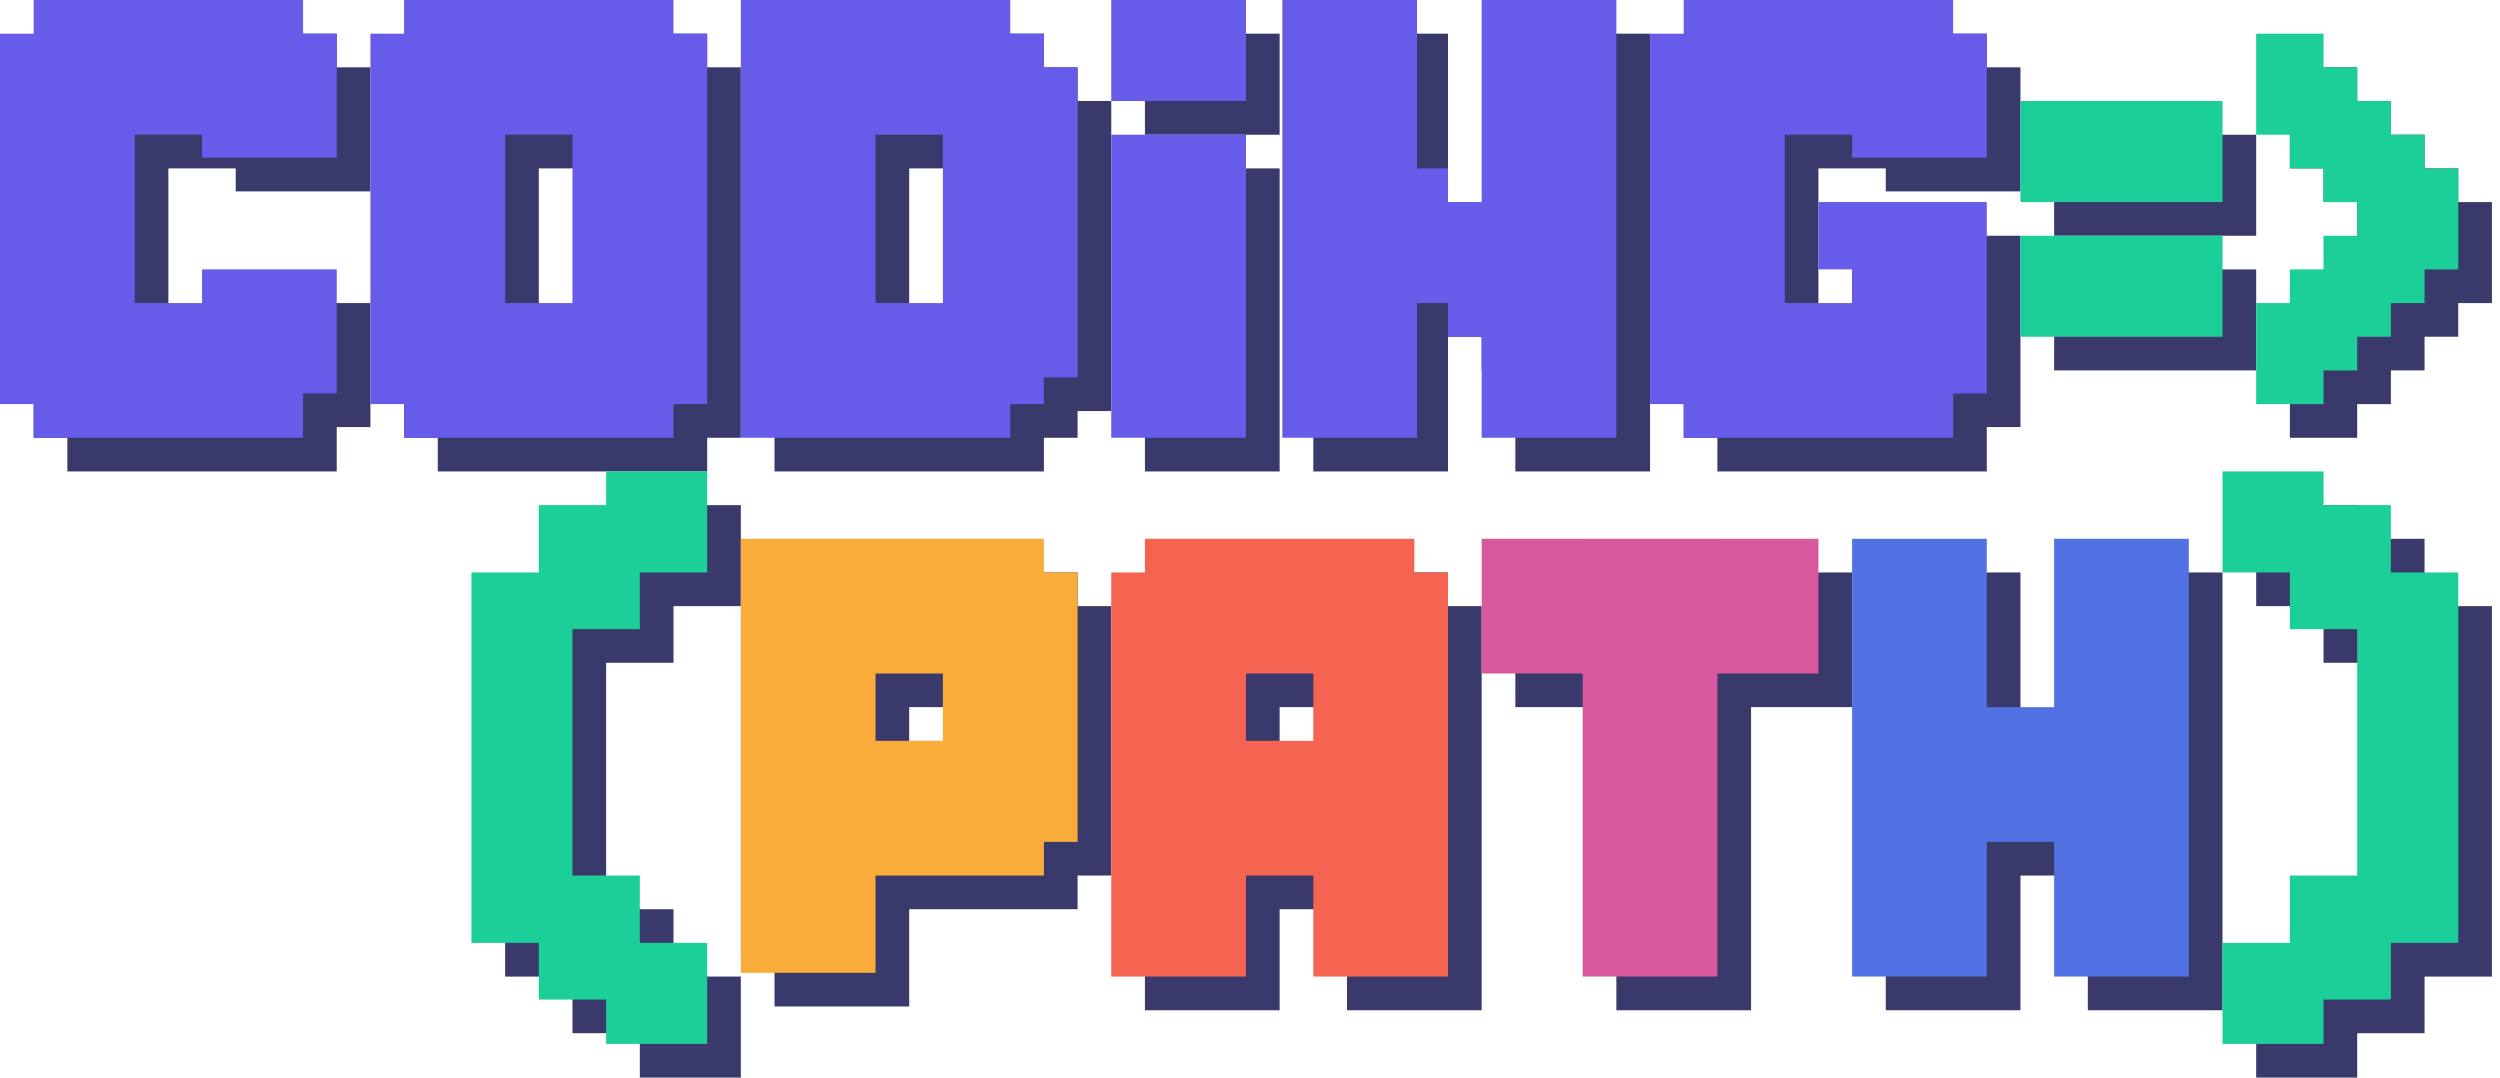 <svg width="232" height="100" viewBox="0 0 232 100" fill="none" xmlns="http://www.w3.org/2000/svg">
<path fill-rule="evenodd" clip-rule="evenodd" d="M6.25 3.125H31.25V6.251H34.375V17.759H21.875V15.625H15.625V31.25H21.875V28.126H34.375V39.634H31.25V43.75H6.25V40.626H3.125V6.251H6.25V3.125ZM68.75 46.875H59.375V50.001H53.125V56.251H46.874V90.626H53.125V95.883H59.375V100H68.75V90.625H62.5V84.375H56.249V61.509H62.5V56.25H68.75V46.875ZM209.374 46.875H218.749V50.001H224.999V56.251H231.249V90.626H224.999V95.883H218.749V100H209.374V90.625H215.624V84.375H221.874V61.509H215.624V56.25H209.374V46.875ZM118.75 3.126H106.25V12.501H118.75V3.126ZM118.75 15.625H106.25V43.75H118.75V15.625ZM40.625 3.125H65.625V6.251H68.75V40.626H65.625V43.75H40.625V40.626H37.5V6.251H40.625V3.125ZM50 15.625H56.25V31.25H50V15.625ZM134.374 53.125H109.375V56.251H106.25V93.751H118.75V84.374H125V93.751H137.5V56.251H134.374V53.125ZM125 65.625H118.75V71.874H125V65.625ZM71.875 53.125H84.374H99.999V56.251H103.124V81.251H99.999V84.374H84.374V93.403H71.875V84.374V71.874V65.625V53.125ZM84.374 65.625H90.624V71.874H84.374V65.625ZM149.999 53.125H140.624V65.625H149.999V93.75H162.499V65.625H171.874V53.125H162.499H149.999ZM71.875 15.626V15.625V6.251V3.125H84.374H96.874V6.251H99.999V9.375H103.124V38.145H99.999V40.625H96.874V43.75H71.875V43.403V40.625V31.25V15.626ZM90.624 15.626V31.25H84.374V15.626H90.624ZM159.374 3.126H184.374V6.251H187.499V17.759H174.999V15.626H168.749V31.251H174.999V28.126H187.499V39.634H184.374V43.751H159.374V40.626H156.249V6.251H159.374V3.126ZM187.499 21.875H171.874V28.125H187.499V21.875ZM121.874 3.125H134.374V18.75H137.499V21.876H140.624V25H140.624V3.125H153.124V43.75H140.624V37.501V34.375H137.499V31.251H134.374V43.75H121.874V3.125ZM174.999 53.125H187.499V68.75H193.749V53.125H206.249V93.75H193.749V81.25H187.499V93.75H174.999V53.125ZM212.499 6.251H218.749V9.375H221.874V12.501H224.999V15.625H228.124V18.75H231.249V21.876H231.249V28.126H228.124V31.251H224.999V34.375H221.874V37.501H218.749V40.626H212.499V31.251H215.624V28.125H218.749V25H221.874V21.875H218.749V18.75H215.624V15.626H212.499V6.251ZM190.624 12.501H209.374V21.875H190.624V12.501ZM224.999 25V25.001H224.999V25H224.999ZM190.624 25H209.374V34.375H190.624V25Z" fill="#3A396B"/>
<path fill-rule="evenodd" clip-rule="evenodd" d="M206.249 43.749H215.624V46.875H221.874V53.125H228.124V87.499H221.874V92.757H215.624V96.874H206.249V87.499H212.499V81.249H218.749V58.383H212.499V53.124H206.249V43.749Z" fill="#1CCE98"/>
<path fill-rule="evenodd" clip-rule="evenodd" d="M65.625 43.749H56.25V46.875H50V53.125H43.75V87.5H50V92.757H56.25V96.874H65.625V87.499H59.375V81.249H53.125V58.383H59.375V53.124H65.625V43.749Z" fill="#1CCE98"/>
<path fill-rule="evenodd" clip-rule="evenodd" d="M28.125 0H3.125V3.126H0V37.5H3.125V40.625H28.125V36.508H31.25V25H18.75V28.125H12.5V12.5H18.75V14.633H31.25V3.126H28.125V0Z" fill="#675CE9"/>
<path fill-rule="evenodd" clip-rule="evenodd" d="M115.625 0H103.125V9.375H115.625V0ZM115.625 12.499H103.125V40.624H115.625V12.499Z" fill="#675CE9"/>
<path fill-rule="evenodd" clip-rule="evenodd" d="M62.5 0H37.5V3.126H34.375V37.5H37.5V40.625H62.5V37.5H65.625V3.126H62.5V0ZM53.125 12.5H46.875V28.125H53.125V12.5Z" fill="#675CE9"/>
<path fill-rule="evenodd" clip-rule="evenodd" d="M131.25 49.999H106.25V53.125H103.125V90.625H115.625V81.25H121.875V90.625H134.375V53.125H131.25V49.999ZM121.875 62.499H115.625V68.75H121.875V62.499Z" fill="#F56450"/>
<path fill-rule="evenodd" clip-rule="evenodd" d="M81.25 49.999H68.75V62.499V90.277H81.25V81.25H96.875V78.125H100V53.125H96.874V49.999H81.25ZM87.5 62.499H81.25V68.75H87.5V62.499Z" fill="#F9AC3A"/>
<path fill-rule="evenodd" clip-rule="evenodd" d="M159.374 49.999H146.874V50H137.5V62.499H146.874V90.624H159.374V62.499H168.749V50H159.374V49.999Z" fill="#D8589D"/>
<path fill-rule="evenodd" clip-rule="evenodd" d="M68.75 3.126H68.75V12.501H68.75V28.125H68.75V37.5V40.625H93.75V37.5H96.875V35.02H100V6.25H96.875V3.126H93.75V0H81.25H68.75V3.126ZM87.5 28.125V12.501H81.25V28.125H87.5Z" fill="#675CE9"/>
<path fill-rule="evenodd" clip-rule="evenodd" d="M156.25 0H181.25V3.126H184.375V14.633H171.875V12.5H165.624V28.125H171.875V25H168.75V18.751H184.375V25H184.375V36.508H181.25V40.625H156.25V37.5H153.125V3.126H156.25V0Z" fill="#675CE9"/>
<path fill-rule="evenodd" clip-rule="evenodd" d="M131.5 0H119V40.625H131.5V28.125H134.375V31.25H137.499V34.375V40.625H149.999V0H137.499V18.751H134.374V15.625H131.5V0Z" fill="#675CE9"/>
<path fill-rule="evenodd" clip-rule="evenodd" d="M190.624 49.999H203.124V90.624H190.624V78.124H184.374V90.624H171.875V50H184.374V65.624H190.624V49.999Z" fill="#5272E4"/>
<path fill-rule="evenodd" clip-rule="evenodd" d="M215.624 3.125H209.374V12.501H212.499V15.626H215.624V18.75H218.749V21.875H221.874V21.876H221.874H218.749H215.624V25H212.499V28.126H209.374V37.501H215.624V34.375H218.749V31.251H221.874V28.126H224.999V25H228.124V18.75H228.124V15.625H224.999V12.501H221.874V9.375H218.749V6.251H215.624V3.125ZM206.249 9.375H187.499V18.75H206.249V9.375ZM206.249 21.876H187.499V31.251H206.249V21.876Z" fill="#1CCE98"/>
</svg>
